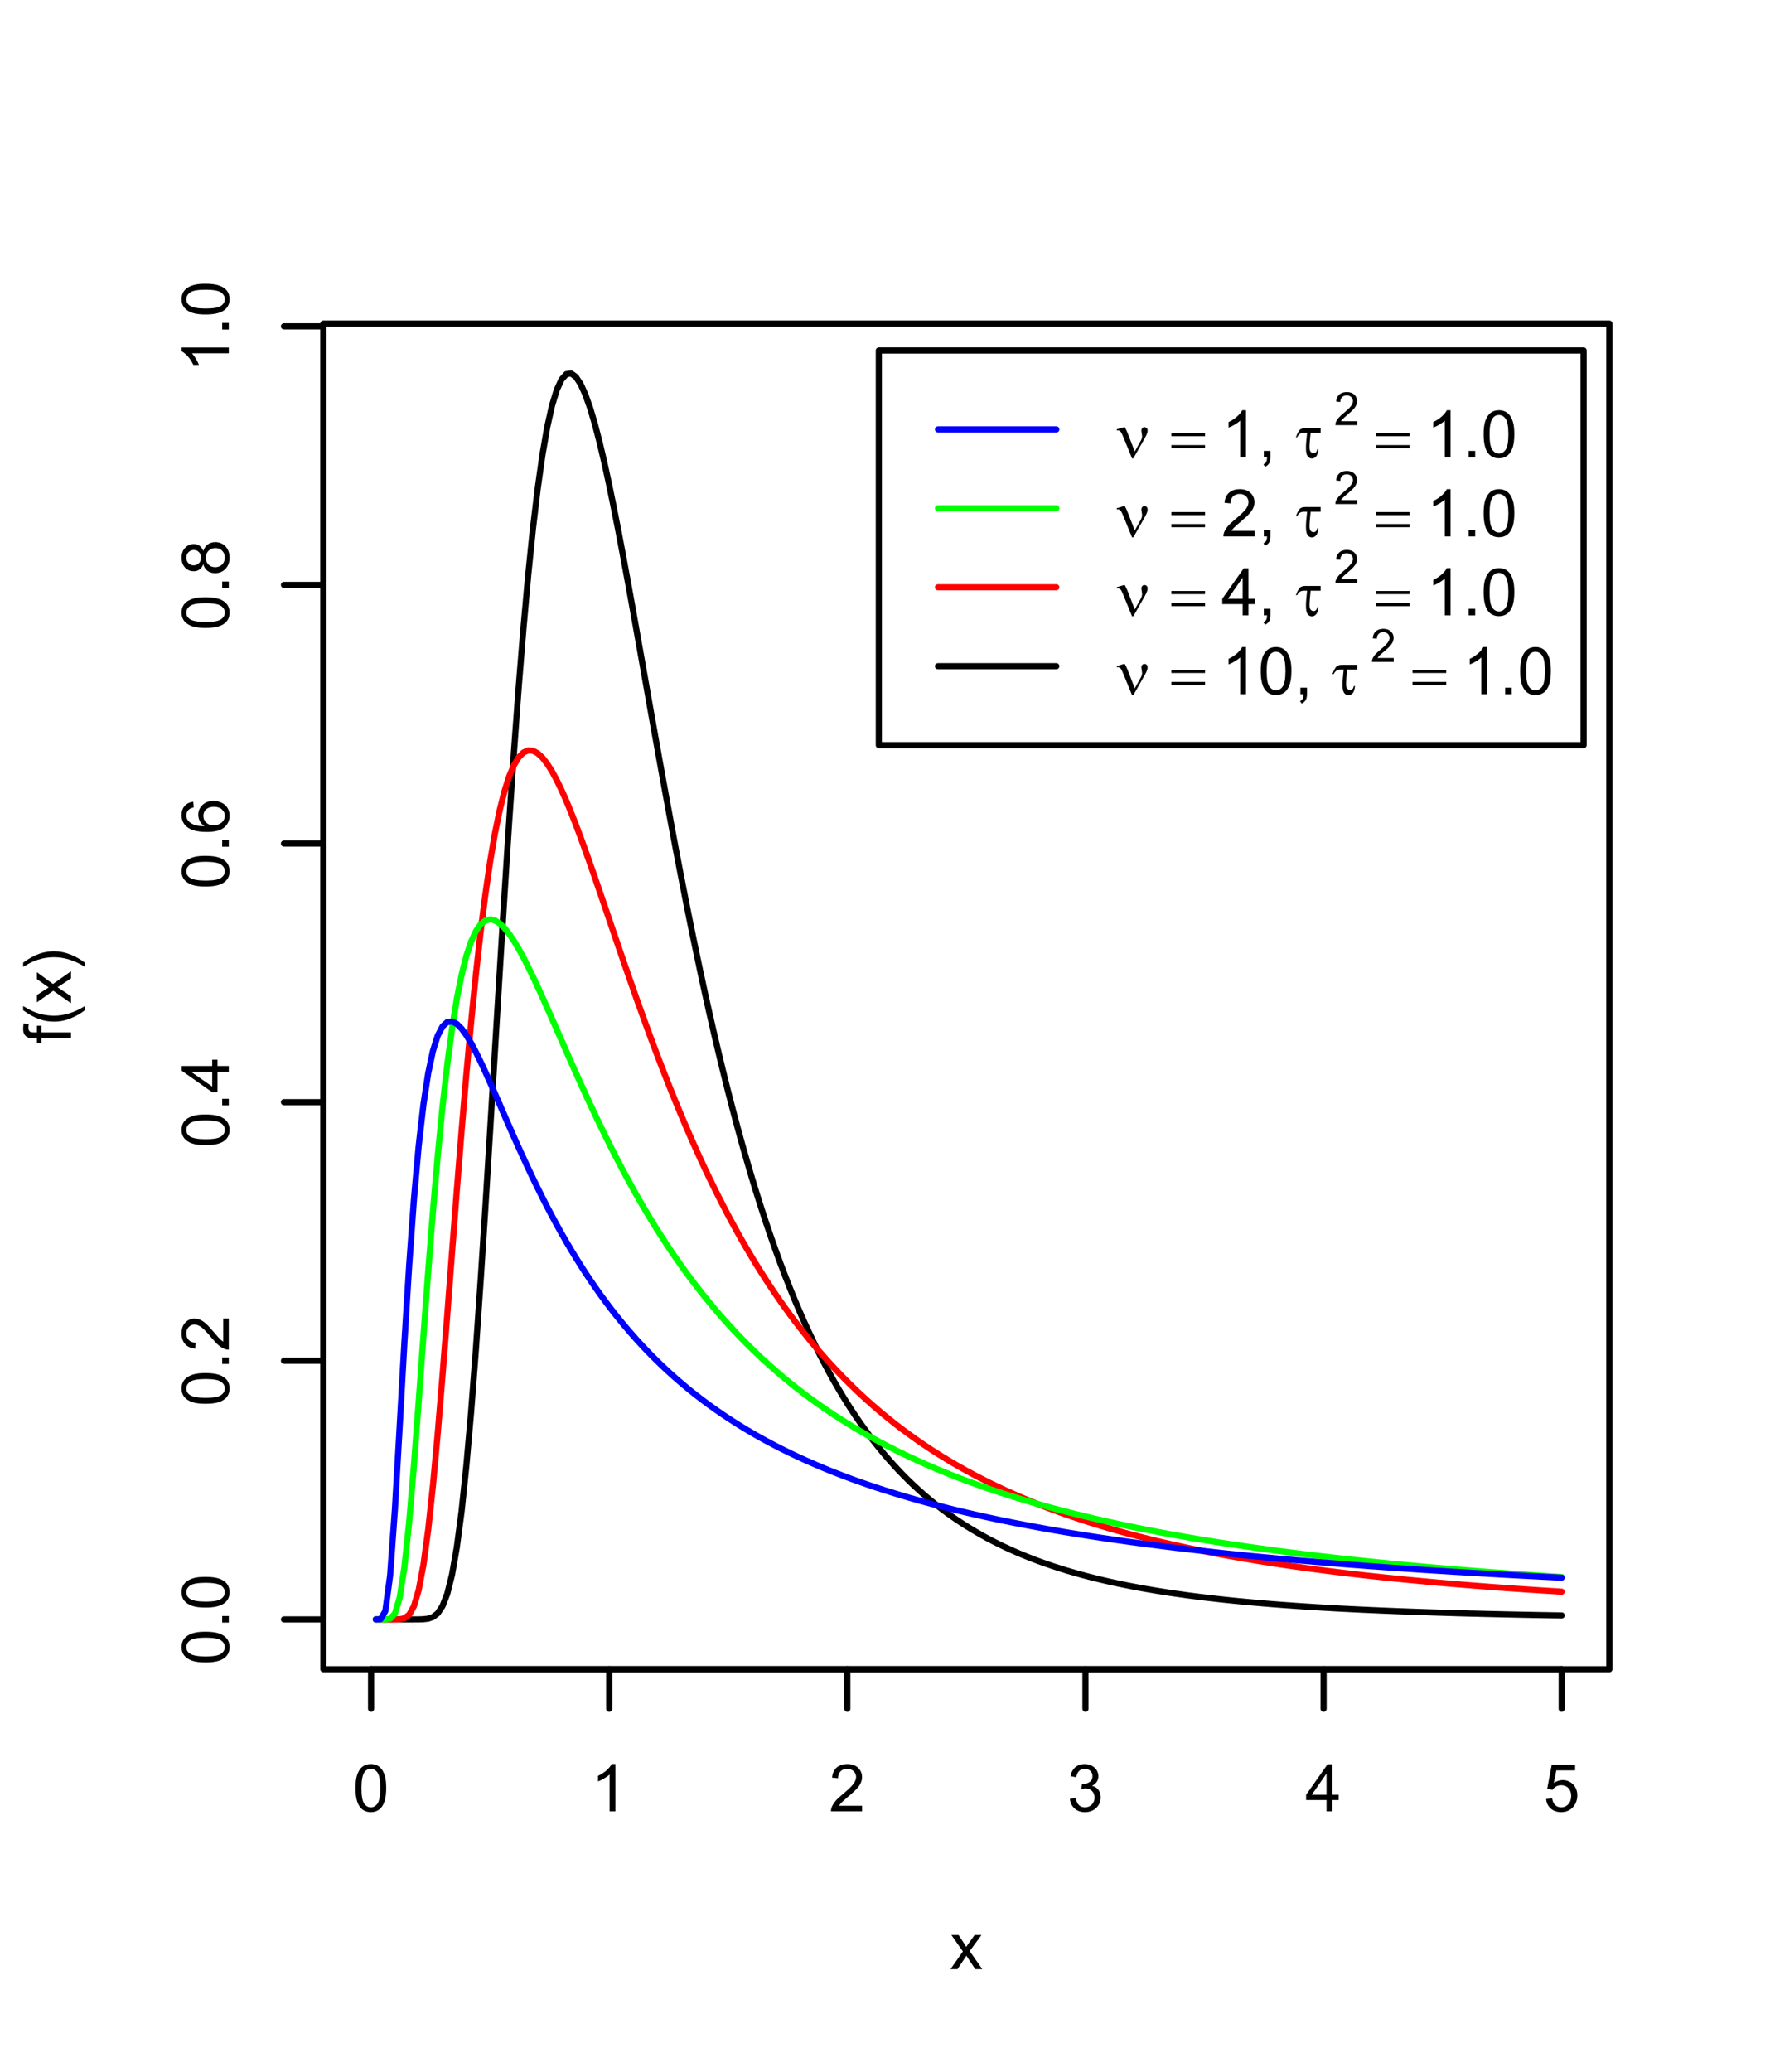 <?xml version="1.0" encoding="UTF-8"?>
<svg xmlns="http://www.w3.org/2000/svg" xmlns:xlink="http://www.w3.org/1999/xlink" width="216pt" height="252pt" viewBox="0 0 216 252" version="1.1">
<defs>
<g>
<symbol overflow="visible" id="glyph0-0">
<path style="stroke:none;" d="M 0.332 -2.824 C 0.328 -3.5 0.398 -4.043 0.539 -4.457 C 0.68 -4.867 0.887 -5.188 1.16 -5.414 C 1.434 -5.637 1.777 -5.746 2.199 -5.75 C 2.504 -5.746 2.773 -5.684 3.008 -5.562 C 3.234 -5.438 3.426 -5.262 3.582 -5.027 C 3.73 -4.793 3.852 -4.508 3.938 -4.176 C 4.023 -3.84 4.066 -3.391 4.066 -2.824 C 4.066 -2.152 3.996 -1.609 3.859 -1.195 C 3.719 -0.781 3.512 -0.461 3.238 -0.238 C 2.961 -0.016 2.613 0.094 2.199 0.098 C 1.645 0.094 1.211 -0.102 0.898 -0.496 C 0.516 -0.969 0.328 -1.746 0.332 -2.824 Z M 1.055 -2.824 C 1.055 -1.883 1.164 -1.254 1.383 -0.945 C 1.602 -0.633 1.871 -0.48 2.199 -0.48 C 2.52 -0.48 2.793 -0.637 3.012 -0.949 C 3.23 -1.262 3.34 -1.887 3.344 -2.824 C 3.34 -3.766 3.23 -4.391 3.012 -4.703 C 2.793 -5.012 2.52 -5.168 2.191 -5.168 C 1.867 -5.168 1.609 -5.031 1.418 -4.758 C 1.176 -4.406 1.055 -3.762 1.055 -2.824 Z M 1.055 -2.824 "/>
</symbol>
<symbol overflow="visible" id="glyph0-1">
<path style="stroke:none;" d="M 2.98 0 L 2.277 0 L 2.277 -4.48 C 2.105 -4.316 1.883 -4.156 1.609 -3.996 C 1.332 -3.832 1.086 -3.711 0.871 -3.633 L 0.871 -4.312 C 1.262 -4.496 1.605 -4.719 1.902 -4.984 C 2.195 -5.246 2.402 -5.5 2.527 -5.75 L 2.98 -5.75 Z M 2.98 0 "/>
</symbol>
<symbol overflow="visible" id="glyph0-2">
<path style="stroke:none;" d="M 4.027 -0.676 L 4.027 0 L 0.242 0 C 0.234 -0.168 0.262 -0.328 0.324 -0.488 C 0.418 -0.742 0.574 -0.996 0.785 -1.25 C 0.996 -1.496 1.301 -1.785 1.707 -2.117 C 2.324 -2.625 2.746 -3.031 2.969 -3.328 C 3.184 -3.625 3.293 -3.906 3.297 -4.176 C 3.293 -4.453 3.191 -4.688 2.996 -4.879 C 2.793 -5.07 2.535 -5.168 2.219 -5.168 C 1.879 -5.168 1.609 -5.066 1.406 -4.863 C 1.203 -4.66 1.098 -4.379 1.098 -4.02 L 0.375 -4.094 C 0.422 -4.629 0.605 -5.039 0.934 -5.324 C 1.254 -5.605 1.688 -5.746 2.234 -5.75 C 2.781 -5.746 3.219 -5.594 3.539 -5.293 C 3.859 -4.984 4.02 -4.609 4.02 -4.16 C 4.02 -3.93 3.973 -3.703 3.879 -3.484 C 3.785 -3.262 3.629 -3.027 3.41 -2.785 C 3.191 -2.535 2.828 -2.199 2.328 -1.777 C 1.902 -1.418 1.633 -1.18 1.516 -1.055 C 1.395 -0.93 1.297 -0.801 1.219 -0.676 Z M 4.027 -0.676 "/>
</symbol>
<symbol overflow="visible" id="glyph0-3">
<path style="stroke:none;" d="M 0.336 -1.512 L 1.039 -1.605 C 1.117 -1.207 1.254 -0.918 1.449 -0.742 C 1.641 -0.566 1.879 -0.48 2.16 -0.48 C 2.488 -0.48 2.766 -0.594 2.996 -0.824 C 3.223 -1.051 3.34 -1.336 3.34 -1.676 C 3.34 -1.996 3.234 -2.262 3.023 -2.473 C 2.812 -2.684 2.543 -2.789 2.219 -2.789 C 2.082 -2.789 1.918 -2.762 1.723 -2.711 L 1.801 -3.328 C 1.844 -3.32 1.883 -3.316 1.914 -3.32 C 2.211 -3.316 2.48 -3.395 2.723 -3.555 C 2.961 -3.707 3.082 -3.949 3.082 -4.277 C 3.082 -4.535 2.992 -4.746 2.82 -4.918 C 2.641 -5.082 2.418 -5.168 2.145 -5.172 C 1.871 -5.168 1.641 -5.082 1.461 -4.914 C 1.273 -4.738 1.156 -4.48 1.109 -4.141 L 0.406 -4.266 C 0.488 -4.734 0.684 -5.098 0.992 -5.359 C 1.293 -5.617 1.672 -5.746 2.129 -5.75 C 2.438 -5.746 2.727 -5.68 2.992 -5.547 C 3.254 -5.41 3.453 -5.227 3.594 -5 C 3.73 -4.766 3.801 -4.52 3.805 -4.262 C 3.801 -4.012 3.734 -3.789 3.605 -3.586 C 3.469 -3.383 3.273 -3.219 3.016 -3.102 C 3.352 -3.02 3.613 -2.859 3.805 -2.613 C 3.988 -2.367 4.082 -2.059 4.086 -1.691 C 4.082 -1.188 3.902 -0.762 3.539 -0.418 C 3.172 -0.07 2.711 0.098 2.156 0.102 C 1.652 0.098 1.234 -0.047 0.902 -0.348 C 0.57 -0.645 0.379 -1.035 0.336 -1.512 Z M 0.336 -1.512 "/>
</symbol>
<symbol overflow="visible" id="glyph0-4">
<path style="stroke:none;" d="M 2.586 0 L 2.586 -1.371 L 0.102 -1.371 L 0.102 -2.016 L 2.715 -5.727 L 3.289 -5.727 L 3.289 -2.016 L 4.062 -2.016 L 4.062 -1.371 L 3.289 -1.371 L 3.289 0 Z M 2.586 -2.016 L 2.586 -4.598 L 0.793 -2.016 Z M 2.586 -2.016 "/>
</symbol>
<symbol overflow="visible" id="glyph0-5">
<path style="stroke:none;" d="M 0.332 -1.5 L 1.07 -1.562 C 1.121 -1.199 1.246 -0.93 1.449 -0.75 C 1.645 -0.57 1.887 -0.48 2.172 -0.48 C 2.508 -0.48 2.793 -0.605 3.031 -0.863 C 3.262 -1.113 3.379 -1.453 3.383 -1.879 C 3.379 -2.277 3.266 -2.594 3.043 -2.828 C 2.816 -3.059 2.523 -3.176 2.16 -3.176 C 1.93 -3.176 1.727 -3.121 1.547 -3.02 C 1.363 -2.914 1.219 -2.781 1.117 -2.621 L 0.457 -2.707 L 1.012 -5.648 L 3.859 -5.648 L 3.859 -4.977 L 1.574 -4.977 L 1.266 -3.438 C 1.609 -3.676 1.969 -3.797 2.348 -3.797 C 2.844 -3.797 3.266 -3.621 3.613 -3.277 C 3.953 -2.926 4.125 -2.48 4.129 -1.941 C 4.125 -1.418 3.973 -0.973 3.676 -0.598 C 3.305 -0.137 2.805 0.094 2.172 0.098 C 1.648 0.094 1.223 -0.051 0.895 -0.34 C 0.562 -0.629 0.375 -1.016 0.332 -1.5 Z M 0.332 -1.5 "/>
</symbol>
<symbol overflow="visible" id="glyph0-6">
<path style="stroke:none;" d="M 0.059 0 L 1.574 -2.156 L 0.172 -4.148 L 1.051 -4.148 L 1.688 -3.176 C 1.805 -2.988 1.898 -2.832 1.977 -2.711 C 2.086 -2.879 2.191 -3.031 2.293 -3.168 L 2.992 -4.148 L 3.832 -4.148 L 2.398 -2.195 L 3.941 0 L 3.078 0 L 2.227 -1.289 L 2 -1.637 L 0.91 0 Z M 0.059 0 "/>
</symbol>
<symbol overflow="visible" id="glyph0-7">
<path style="stroke:none;" d="M 0.711 0 L 0.711 -0.801 L 1.512 -0.801 L 1.512 0 C 1.512 0.293 1.457 0.527 1.355 0.711 C 1.246 0.891 1.082 1.031 0.859 1.133 L 0.664 0.832 C 0.809 0.766 0.918 0.668 0.992 0.543 C 1.059 0.414 1.098 0.234 1.109 0 Z M 0.711 0 "/>
</symbol>
<symbol overflow="visible" id="glyph0-8">
<path style="stroke:none;" d=""/>
</symbol>
<symbol overflow="visible" id="glyph0-9">
<path style="stroke:none;" d="M 0.727 0 L 0.727 -0.801 L 1.527 -0.801 L 1.527 0 Z M 0.727 0 "/>
</symbol>
<symbol overflow="visible" id="glyph1-0">
<path style="stroke:none;" d="M -2.824 -0.332 C -3.5 -0.328 -4.043 -0.398 -4.457 -0.539 C -4.867 -0.68 -5.188 -0.887 -5.414 -1.16 C -5.637 -1.434 -5.746 -1.777 -5.75 -2.199 C -5.746 -2.504 -5.684 -2.773 -5.562 -3.008 C -5.438 -3.234 -5.262 -3.426 -5.027 -3.582 C -4.793 -3.73 -4.508 -3.852 -4.176 -3.938 C -3.84 -4.023 -3.391 -4.066 -2.824 -4.066 C -2.152 -4.066 -1.609 -3.996 -1.195 -3.859 C -0.781 -3.719 -0.461 -3.512 -0.238 -3.238 C -0.016 -2.961 0.094 -2.613 0.098 -2.199 C 0.094 -1.645 -0.102 -1.211 -0.496 -0.898 C -0.969 -0.516 -1.746 -0.328 -2.824 -0.332 Z M -2.824 -1.055 C -1.883 -1.055 -1.254 -1.164 -0.945 -1.383 C -0.633 -1.602 -0.48 -1.871 -0.48 -2.199 C -0.48 -2.52 -0.637 -2.793 -0.949 -3.012 C -1.262 -3.23 -1.887 -3.34 -2.824 -3.344 C -3.766 -3.34 -4.391 -3.23 -4.703 -3.012 C -5.012 -2.793 -5.168 -2.52 -5.168 -2.191 C -5.168 -1.867 -5.031 -1.609 -4.758 -1.418 C -4.406 -1.176 -3.762 -1.055 -2.824 -1.055 Z M -2.824 -1.055 "/>
</symbol>
<symbol overflow="visible" id="glyph1-1">
<path style="stroke:none;" d="M 0 -0.727 L -0.801 -0.727 L -0.801 -1.527 L 0 -1.527 Z M 0 -0.727 "/>
</symbol>
<symbol overflow="visible" id="glyph1-2">
<path style="stroke:none;" d="M -0.676 -4.027 L 0 -4.027 L 0 -0.242 C -0.168 -0.234 -0.328 -0.262 -0.488 -0.324 C -0.742 -0.418 -0.996 -0.574 -1.25 -0.785 C -1.496 -0.996 -1.785 -1.301 -2.117 -1.707 C -2.625 -2.324 -3.031 -2.746 -3.328 -2.969 C -3.625 -3.184 -3.906 -3.293 -4.176 -3.297 C -4.453 -3.293 -4.688 -3.191 -4.879 -2.996 C -5.07 -2.793 -5.168 -2.535 -5.168 -2.219 C -5.168 -1.879 -5.066 -1.609 -4.863 -1.406 C -4.66 -1.203 -4.379 -1.098 -4.02 -1.098 L -4.094 -0.375 C -4.629 -0.422 -5.039 -0.605 -5.324 -0.934 C -5.605 -1.254 -5.746 -1.688 -5.75 -2.234 C -5.746 -2.781 -5.594 -3.219 -5.293 -3.539 C -4.984 -3.859 -4.609 -4.02 -4.16 -4.02 C -3.93 -4.02 -3.703 -3.973 -3.484 -3.879 C -3.262 -3.785 -3.027 -3.629 -2.785 -3.41 C -2.535 -3.191 -2.199 -2.828 -1.777 -2.328 C -1.418 -1.902 -1.18 -1.633 -1.055 -1.516 C -0.93 -1.395 -0.801 -1.297 -0.676 -1.219 Z M -0.676 -4.027 "/>
</symbol>
<symbol overflow="visible" id="glyph1-3">
<path style="stroke:none;" d="M 0 -2.586 L -1.371 -2.586 L -1.371 -0.102 L -2.016 -0.102 L -5.727 -2.715 L -5.727 -3.289 L -2.016 -3.289 L -2.016 -4.062 L -1.371 -4.062 L -1.371 -3.289 L 0 -3.289 Z M -2.016 -2.586 L -4.598 -2.586 L -2.016 -0.793 Z M -2.016 -2.586 "/>
</symbol>
<symbol overflow="visible" id="glyph1-4">
<path style="stroke:none;" d="M -4.324 -3.98 L -4.27 -3.281 C -4.543 -3.219 -4.742 -3.129 -4.871 -3.016 C -5.066 -2.824 -5.168 -2.59 -5.172 -2.312 C -5.168 -2.086 -5.105 -1.891 -4.984 -1.723 C -4.82 -1.5 -4.586 -1.324 -4.277 -1.199 C -3.965 -1.07 -3.523 -1.004 -2.953 -1 C -3.211 -1.168 -3.402 -1.375 -3.527 -1.621 C -3.652 -1.863 -3.715 -2.121 -3.715 -2.391 C -3.715 -2.859 -3.539 -3.258 -3.195 -3.586 C -2.848 -3.914 -2.402 -4.078 -1.859 -4.082 C -1.496 -4.078 -1.164 -4 -0.855 -3.848 C -0.547 -3.691 -0.309 -3.48 -0.148 -3.211 C 0.016 -2.938 0.094 -2.629 0.098 -2.289 C 0.094 -1.699 -0.117 -1.223 -0.547 -0.855 C -0.977 -0.484 -1.688 -0.297 -2.68 -0.301 C -3.781 -0.297 -4.586 -0.504 -5.094 -0.914 C -5.527 -1.27 -5.746 -1.75 -5.75 -2.355 C -5.746 -2.805 -5.621 -3.172 -5.371 -3.461 C -5.117 -3.746 -4.77 -3.918 -4.324 -3.98 Z M -1.855 -1.109 C -1.609 -1.105 -1.379 -1.156 -1.16 -1.262 C -0.938 -1.363 -0.766 -1.508 -0.652 -1.695 C -0.535 -1.875 -0.48 -2.07 -0.48 -2.277 C -0.48 -2.57 -0.598 -2.824 -0.84 -3.043 C -1.074 -3.254 -1.402 -3.363 -1.816 -3.363 C -2.211 -3.363 -2.52 -3.258 -2.75 -3.047 C -2.977 -2.836 -3.094 -2.57 -3.094 -2.25 C -3.094 -1.93 -2.977 -1.66 -2.75 -1.441 C -2.52 -1.219 -2.223 -1.105 -1.855 -1.109 Z M -1.855 -1.109 "/>
</symbol>
<symbol overflow="visible" id="glyph1-5">
<path style="stroke:none;" d="M -3.105 -1.414 C -3.211 -1.117 -3.363 -0.902 -3.562 -0.766 C -3.758 -0.621 -3.992 -0.551 -4.273 -0.555 C -4.688 -0.551 -5.039 -0.699 -5.324 -1.004 C -5.605 -1.301 -5.746 -1.699 -5.75 -2.199 C -5.746 -2.695 -5.602 -3.098 -5.312 -3.406 C -5.02 -3.707 -4.668 -3.859 -4.254 -3.863 C -3.988 -3.859 -3.754 -3.789 -3.559 -3.652 C -3.359 -3.512 -3.211 -3.301 -3.105 -3.02 C -2.988 -3.367 -2.801 -3.637 -2.551 -3.82 C -2.293 -4.004 -1.988 -4.094 -1.637 -4.098 C -1.145 -4.094 -0.734 -3.922 -0.402 -3.578 C -0.07 -3.23 0.094 -2.773 0.098 -2.211 C 0.094 -1.641 -0.07 -1.188 -0.402 -0.844 C -0.734 -0.496 -1.152 -0.32 -1.656 -0.324 C -2.027 -0.32 -2.34 -0.414 -2.59 -0.605 C -2.84 -0.793 -3.012 -1.062 -3.105 -1.414 Z M -4.297 -1.273 C -4.023 -1.27 -3.805 -1.359 -3.633 -1.535 C -3.461 -1.707 -3.375 -1.934 -3.375 -2.215 C -3.375 -2.484 -3.457 -2.703 -3.629 -2.879 C -3.797 -3.051 -4.008 -3.141 -4.258 -3.141 C -4.512 -3.141 -4.727 -3.051 -4.906 -2.871 C -5.078 -2.691 -5.168 -2.469 -5.172 -2.207 C -5.168 -1.938 -5.082 -1.715 -4.914 -1.539 C -4.738 -1.359 -4.531 -1.27 -4.297 -1.273 Z M -1.652 -1.047 C -1.449 -1.043 -1.254 -1.09 -1.07 -1.188 C -0.879 -1.281 -0.734 -1.422 -0.633 -1.613 C -0.531 -1.797 -0.48 -2 -0.48 -2.219 C -0.48 -2.551 -0.586 -2.828 -0.805 -3.051 C -1.016 -3.266 -1.293 -3.375 -1.629 -3.379 C -1.965 -3.375 -2.242 -3.262 -2.469 -3.039 C -2.688 -2.812 -2.801 -2.531 -2.801 -2.195 C -2.801 -1.863 -2.691 -1.59 -2.473 -1.371 C -2.254 -1.152 -1.98 -1.043 -1.652 -1.047 Z M -1.652 -1.047 "/>
</symbol>
<symbol overflow="visible" id="glyph1-6">
<path style="stroke:none;" d="M 0 -2.98 L 0 -2.277 L -4.48 -2.277 C -4.316 -2.105 -4.156 -1.883 -3.996 -1.609 C -3.832 -1.332 -3.711 -1.086 -3.633 -0.871 L -4.312 -0.871 C -4.496 -1.262 -4.719 -1.605 -4.984 -1.902 C -5.246 -2.195 -5.5 -2.402 -5.75 -2.527 L -5.75 -2.98 Z M 0 -2.98 "/>
</symbol>
<symbol overflow="visible" id="glyph1-7">
<path style="stroke:none;" d="M 0 -0.695 L -3.602 -0.695 L -3.602 -0.074 L -4.148 -0.074 L -4.148 -0.695 L -4.59 -0.695 C -4.863 -0.691 -5.07 -0.715 -5.211 -0.77 C -5.391 -0.832 -5.539 -0.953 -5.652 -1.125 C -5.766 -1.297 -5.824 -1.535 -5.824 -1.844 C -5.824 -2.039 -5.801 -2.258 -5.754 -2.5 L -5.141 -2.395 C -5.164 -2.246 -5.18 -2.109 -5.18 -1.98 C -5.18 -1.766 -5.133 -1.613 -5.043 -1.527 C -4.949 -1.438 -4.777 -1.395 -4.531 -1.395 L -4.148 -1.395 L -4.148 -2.203 L -3.602 -2.203 L -3.602 -1.395 L 0 -1.395 Z M 0 -0.695 "/>
</symbol>
<symbol overflow="visible" id="glyph1-8">
<path style="stroke:none;" d="M 1.684 -1.871 C 1.191 -1.48 0.621 -1.152 -0.035 -0.887 C -0.691 -0.613 -1.371 -0.48 -2.074 -0.484 C -2.691 -0.48 -3.285 -0.582 -3.855 -0.785 C -4.512 -1.02 -5.168 -1.379 -5.824 -1.871 L -5.824 -2.375 C -5.281 -2.055 -4.895 -1.848 -4.664 -1.75 C -4.305 -1.59 -3.93 -1.465 -3.539 -1.375 C -3.051 -1.262 -2.559 -1.207 -2.07 -1.207 C -0.812 -1.207 0.434 -1.594 1.684 -2.375 Z M 1.684 -1.871 "/>
</symbol>
<symbol overflow="visible" id="glyph1-9">
<path style="stroke:none;" d="M 0 -0.059 L -2.156 -1.574 L -4.148 -0.172 L -4.148 -1.051 L -3.176 -1.688 C -2.988 -1.805 -2.832 -1.898 -2.711 -1.977 C -2.879 -2.086 -3.031 -2.191 -3.168 -2.293 L -4.148 -2.992 L -4.148 -3.832 L -2.195 -2.398 L 0 -3.941 L 0 -3.078 L -1.289 -2.227 L -1.637 -2 L 0 -0.91 Z M 0 -0.059 "/>
</symbol>
<symbol overflow="visible" id="glyph1-10">
<path style="stroke:none;" d="M 1.684 -0.988 L 1.684 -0.484 C 0.434 -1.262 -0.812 -1.652 -2.07 -1.652 C -2.555 -1.652 -3.043 -1.594 -3.527 -1.484 C -3.918 -1.391 -4.293 -1.27 -4.652 -1.113 C -4.887 -1.012 -5.277 -0.801 -5.824 -0.484 L -5.824 -0.988 C -5.168 -1.477 -4.512 -1.84 -3.855 -2.074 C -3.285 -2.273 -2.691 -2.371 -2.074 -2.375 C -1.371 -2.371 -0.691 -2.238 -0.035 -1.969 C 0.621 -1.699 1.191 -1.371 1.684 -0.988 Z M 1.684 -0.988 "/>
</symbol>
<symbol overflow="visible" id="glyph2-0">
<path style="stroke:none;" d="M 2.348 -0.727 L 3.062 -2 C 3.18 -2.211 3.238 -2.41 3.242 -2.594 C 3.238 -2.672 3.227 -2.777 3.203 -2.91 C 3.168 -3.078 3.152 -3.195 3.152 -3.266 C 3.152 -3.391 3.188 -3.492 3.258 -3.57 C 3.328 -3.645 3.414 -3.684 3.523 -3.688 C 3.641 -3.684 3.734 -3.648 3.805 -3.578 C 3.871 -3.504 3.906 -3.402 3.91 -3.277 C 3.906 -3.172 3.895 -3.078 3.871 -2.996 C 3.816 -2.832 3.723 -2.633 3.594 -2.391 L 3.02 -1.383 L 2.176 0.109 L 2.016 0.109 L 1.004 -2.371 C 0.84 -2.766 0.727 -3.008 0.656 -3.098 C 0.547 -3.23 0.426 -3.297 0.301 -3.301 C 0.262 -3.297 0.215 -3.293 0.156 -3.281 L 0.156 -3.43 L 1.023 -3.684 L 1.141 -3.684 C 1.285 -3.414 1.418 -3.129 1.535 -2.824 Z M 2.348 -0.727 "/>
</symbol>
<symbol overflow="visible" id="glyph2-1">
<path style="stroke:none;" d="M 0.145 -2.965 L 4.246 -2.965 L 4.246 -2.586 L 0.145 -2.586 Z M 0.145 -1.508 L 4.246 -1.508 L 4.246 -1.121 L 0.145 -1.121 Z M 0.145 -1.508 "/>
</symbol>
<symbol overflow="visible" id="glyph2-2">
<path style="stroke:none;" d="M 3.176 -3.578 L 3.176 -3.004 L 1.957 -3.004 C 1.867 -2.145 1.82 -1.559 1.824 -1.242 C 1.82 -0.988 1.867 -0.805 1.965 -0.691 C 2.059 -0.578 2.18 -0.52 2.324 -0.523 C 2.43 -0.52 2.523 -0.559 2.602 -0.633 C 2.68 -0.703 2.734 -0.828 2.773 -1.008 L 2.91 -1.008 C 2.863 -0.578 2.77 -0.281 2.625 -0.121 C 2.477 0.039 2.305 0.117 2.113 0.121 C 1.906 0.117 1.734 0.027 1.598 -0.156 C 1.457 -0.34 1.387 -0.672 1.391 -1.156 C 1.387 -1.531 1.434 -2.148 1.531 -3.004 L 1.164 -3.004 C 0.949 -3 0.785 -2.961 0.668 -2.887 C 0.547 -2.809 0.426 -2.664 0.312 -2.453 L 0.168 -2.453 C 0.352 -2.949 0.52 -3.262 0.672 -3.391 C 0.816 -3.512 1.027 -3.574 1.305 -3.578 Z M 3.176 -3.578 "/>
</symbol>
<symbol overflow="visible" id="glyph3-0">
<path style="stroke:none;" d="M 2.82 -0.473 L 2.82 0 L 0.168 0 C 0.164 -0.117 0.184 -0.23 0.227 -0.344 C 0.293 -0.52 0.402 -0.695 0.551 -0.875 C 0.699 -1.047 0.914 -1.25 1.195 -1.48 C 1.629 -1.836 1.922 -2.121 2.078 -2.332 C 2.23 -2.539 2.309 -2.734 2.309 -2.922 C 2.309 -3.113 2.238 -3.277 2.098 -3.414 C 1.957 -3.547 1.773 -3.613 1.555 -3.617 C 1.312 -3.613 1.125 -3.543 0.984 -3.402 C 0.84 -3.258 0.766 -3.062 0.77 -2.812 L 0.262 -2.867 C 0.293 -3.238 0.422 -3.527 0.652 -3.727 C 0.875 -3.922 1.18 -4.02 1.562 -4.023 C 1.945 -4.02 2.25 -3.914 2.477 -3.703 C 2.699 -3.492 2.812 -3.227 2.812 -2.914 C 2.812 -2.75 2.777 -2.594 2.715 -2.438 C 2.645 -2.281 2.535 -2.117 2.387 -1.949 C 2.23 -1.773 1.98 -1.539 1.629 -1.242 C 1.332 -0.992 1.141 -0.824 1.059 -0.738 C 0.973 -0.648 0.902 -0.559 0.852 -0.473 Z M 2.82 -0.473 "/>
</symbol>
</g>
<clipPath id="clip1">
  <path d="M 39.359 39.359 L 196.84 39.359 L 196.84 204.039 L 39.359 204.039 Z M 39.359 39.359 "/>
</clipPath>
<clipPath id="clip2">
  <path d="M 39.359 39.359 L 196.84 39.359 L 196.84 204.039 L 39.359 204.039 Z M 39.359 39.359 "/>
</clipPath>
</defs>
<g id="surface6">
<rect x="0" y="0" width="216" height="252" style="fill:rgb(100%,100%,100%);fill-opacity:1;stroke:none;"/>
<g clip-path="url(#clip1)" clip-rule="nonzero">
<path style="fill:none;stroke-width:0.75;stroke-linecap:round;stroke-linejoin:round;stroke:rgb(0%,0%,0%);stroke-opacity:1;stroke-miterlimit:10;" d="M 45.734 196.977 L 50.371 196.977 L 50.949 196.973 L 51.531 196.953 L 52.109 196.883 L 52.691 196.684 L 53.27 196.23 L 53.848 195.355 L 54.43 193.855 L 55.008 191.535 L 55.586 188.234 L 56.168 183.848 L 56.746 178.344 L 57.328 171.762 L 57.906 164.211 L 58.484 155.844 L 59.066 146.859 L 59.645 137.469 L 60.223 127.891 L 60.805 118.324 L 61.383 108.957 L 61.961 99.961 L 62.543 91.465 L 63.121 83.578 L 63.703 76.383 L 64.281 69.934 L 64.859 64.258 L 65.441 59.371 L 66.02 55.266 L 66.598 51.926 L 67.18 49.32 L 67.758 47.414 L 68.336 46.16 L 68.918 45.512 L 69.496 45.422 L 70.078 45.84 L 70.656 46.715 L 71.234 47.996 L 71.816 49.641 L 72.395 51.602 L 72.973 53.84 L 73.555 56.312 L 74.133 58.984 L 74.711 61.82 L 75.293 64.793 L 75.871 67.875 L 76.453 71.035 L 77.031 74.258 L 77.609 77.52 L 78.191 80.805 L 78.77 84.094 L 79.348 87.379 L 79.93 90.641 L 80.508 93.871 L 81.09 97.066 L 81.668 100.211 L 82.246 103.305 L 82.828 106.34 L 83.406 109.312 L 83.984 112.215 L 84.566 115.051 L 85.145 117.812 L 85.723 120.504 L 86.305 123.121 L 86.883 125.66 L 87.465 128.129 L 88.043 130.52 L 88.621 132.836 L 89.203 135.082 L 89.781 137.25 L 90.359 139.352 L 90.941 141.383 L 91.52 143.344 L 92.098 145.238 L 92.68 147.066 L 93.258 148.832 L 93.84 150.535 L 94.418 152.176 L 94.996 153.758 L 95.578 155.285 L 96.156 156.754 L 96.734 158.172 L 97.316 159.539 L 97.895 160.855 L 98.477 162.121 L 99.055 163.344 L 99.633 164.52 L 100.215 165.648 L 100.793 166.738 L 101.371 167.789 L 101.953 168.801 L 102.531 169.773 L 103.109 170.711 L 103.691 171.613 L 104.27 172.48 L 104.852 173.316 L 105.43 174.121 L 106.008 174.898 L 106.59 175.645 L 107.168 176.363 L 107.746 177.059 L 108.328 177.723 L 108.906 178.367 L 109.484 178.984 L 110.066 179.582 L 110.645 180.156 L 111.227 180.711 L 111.805 181.242 L 112.383 181.758 L 112.965 182.254 L 113.543 182.73 L 114.121 183.191 L 114.703 183.633 L 115.281 184.062 L 115.863 184.473 L 116.441 184.871 L 117.02 185.254 L 117.602 185.625 L 118.18 185.98 L 118.758 186.324 L 119.34 186.656 L 119.918 186.98 L 120.496 187.289 L 121.078 187.586 L 121.656 187.875 L 122.238 188.152 L 122.816 188.422 L 123.395 188.68 L 123.977 188.934 L 124.555 189.172 L 125.133 189.406 L 125.715 189.633 L 126.293 189.852 L 126.871 190.062 L 127.453 190.266 L 128.031 190.465 L 128.613 190.652 L 129.191 190.836 L 129.77 191.016 L 130.352 191.188 L 130.93 191.355 L 131.508 191.516 L 132.09 191.672 L 132.668 191.824 L 133.246 191.969 L 133.828 192.109 L 134.406 192.246 L 134.988 192.379 L 135.566 192.508 L 136.145 192.629 L 136.727 192.75 L 137.305 192.867 L 137.883 192.98 L 138.465 193.09 L 139.043 193.195 L 139.625 193.297 L 140.781 193.492 L 141.363 193.586 L 142.52 193.766 L 143.102 193.848 L 144.258 194.012 L 144.84 194.09 L 145.418 194.164 L 146 194.238 L 146.578 194.309 L 147.156 194.375 L 147.738 194.441 L 148.316 194.508 L 148.895 194.57 L 149.477 194.633 L 150.633 194.75 L 151.215 194.805 L 151.793 194.859 L 152.375 194.91 L 153.531 195.012 L 154.113 195.059 L 154.691 195.109 L 155.27 195.152 L 155.852 195.199 L 156.43 195.242 L 157.012 195.281 L 157.59 195.324 L 158.168 195.363 L 158.75 195.402 L 159.328 195.438 L 159.906 195.477 L 160.488 195.512 L 161.066 195.547 L 161.645 195.578 L 162.227 195.613 L 162.805 195.645 L 163.387 195.676 L 163.965 195.703 L 164.543 195.734 L 165.125 195.762 L 166.281 195.816 L 166.863 195.844 L 167.441 195.867 L 168.02 195.895 L 168.602 195.918 L 169.18 195.941 L 169.762 195.965 L 170.34 195.988 L 170.918 196.008 L 171.5 196.031 L 172.656 196.07 L 173.238 196.09 L 174.395 196.129 L 174.977 196.148 L 175.555 196.164 L 176.137 196.184 L 176.715 196.199 L 177.293 196.219 L 177.875 196.234 L 179.031 196.266 L 179.613 196.277 L 180.191 196.293 L 180.773 196.309 L 181.352 196.32 L 181.93 196.336 L 182.512 196.348 L 183.09 196.363 L 183.668 196.375 L 184.25 196.387 L 185.406 196.41 L 185.988 196.422 L 186.566 196.434 L 187.148 196.445 L 187.727 196.457 L 188.305 196.465 L 188.887 196.477 L 189.465 196.484 L 190.043 196.496 "/>
</g>
<path style="fill:none;stroke-width:0.75;stroke-linecap:round;stroke-linejoin:round;stroke:rgb(0%,0%,0%);stroke-opacity:1;stroke-miterlimit:10;" d="M 45.156 203.039 L 190.043 203.039 "/>
<path style="fill:none;stroke-width:0.75;stroke-linecap:round;stroke-linejoin:round;stroke:rgb(0%,0%,0%);stroke-opacity:1;stroke-miterlimit:10;" d="M 45.156 203.039 L 45.156 207.84 "/>
<path style="fill:none;stroke-width:0.75;stroke-linecap:round;stroke-linejoin:round;stroke:rgb(0%,0%,0%);stroke-opacity:1;stroke-miterlimit:10;" d="M 74.133 203.039 L 74.133 207.84 "/>
<path style="fill:none;stroke-width:0.75;stroke-linecap:round;stroke-linejoin:round;stroke:rgb(0%,0%,0%);stroke-opacity:1;stroke-miterlimit:10;" d="M 103.109 203.039 L 103.109 207.84 "/>
<path style="fill:none;stroke-width:0.75;stroke-linecap:round;stroke-linejoin:round;stroke:rgb(0%,0%,0%);stroke-opacity:1;stroke-miterlimit:10;" d="M 132.09 203.039 L 132.09 207.84 "/>
<path style="fill:none;stroke-width:0.75;stroke-linecap:round;stroke-linejoin:round;stroke:rgb(0%,0%,0%);stroke-opacity:1;stroke-miterlimit:10;" d="M 161.066 203.039 L 161.066 207.84 "/>
<path style="fill:none;stroke-width:0.75;stroke-linecap:round;stroke-linejoin:round;stroke:rgb(0%,0%,0%);stroke-opacity:1;stroke-miterlimit:10;" d="M 190.043 203.039 L 190.043 207.84 "/>
<g style="fill:rgb(0%,0%,0%);fill-opacity:1;">
  <use xlink:href="#glyph0-0" x="42.93" y="220.32"/>
</g>
<g style="fill:rgb(0%,0%,0%);fill-opacity:1;">
  <use xlink:href="#glyph0-1" x="71.906" y="220.32"/>
</g>
<g style="fill:rgb(0%,0%,0%);fill-opacity:1;">
  <use xlink:href="#glyph0-2" x="100.883" y="220.32"/>
</g>
<g style="fill:rgb(0%,0%,0%);fill-opacity:1;">
  <use xlink:href="#glyph0-3" x="129.863" y="220.32"/>
</g>
<g style="fill:rgb(0%,0%,0%);fill-opacity:1;">
  <use xlink:href="#glyph0-4" x="158.84" y="220.32"/>
</g>
<g style="fill:rgb(0%,0%,0%);fill-opacity:1;">
  <use xlink:href="#glyph0-5" x="187.816" y="220.32"/>
</g>
<path style="fill:none;stroke-width:0.75;stroke-linecap:round;stroke-linejoin:round;stroke:rgb(0%,0%,0%);stroke-opacity:1;stroke-miterlimit:10;" d="M 39.359 196.977 L 39.359 39.691 "/>
<path style="fill:none;stroke-width:0.75;stroke-linecap:round;stroke-linejoin:round;stroke:rgb(0%,0%,0%);stroke-opacity:1;stroke-miterlimit:10;" d="M 39.359 196.977 L 34.559 196.977 "/>
<path style="fill:none;stroke-width:0.75;stroke-linecap:round;stroke-linejoin:round;stroke:rgb(0%,0%,0%);stroke-opacity:1;stroke-miterlimit:10;" d="M 39.359 165.52 L 34.559 165.52 "/>
<path style="fill:none;stroke-width:0.75;stroke-linecap:round;stroke-linejoin:round;stroke:rgb(0%,0%,0%);stroke-opacity:1;stroke-miterlimit:10;" d="M 39.359 134.062 L 34.559 134.062 "/>
<path style="fill:none;stroke-width:0.75;stroke-linecap:round;stroke-linejoin:round;stroke:rgb(0%,0%,0%);stroke-opacity:1;stroke-miterlimit:10;" d="M 39.359 102.605 L 34.559 102.605 "/>
<path style="fill:none;stroke-width:0.75;stroke-linecap:round;stroke-linejoin:round;stroke:rgb(0%,0%,0%);stroke-opacity:1;stroke-miterlimit:10;" d="M 39.359 71.148 L 34.559 71.148 "/>
<path style="fill:none;stroke-width:0.75;stroke-linecap:round;stroke-linejoin:round;stroke:rgb(0%,0%,0%);stroke-opacity:1;stroke-miterlimit:10;" d="M 39.359 39.691 L 34.559 39.691 "/>
<g style="fill:rgb(0%,0%,0%);fill-opacity:1;">
  <use xlink:href="#glyph1-0" x="27.84" y="202.539"/>
  <use xlink:href="#glyph1-1" x="27.84" y="198.09"/>
  <use xlink:href="#glyph1-0" x="27.84" y="195.867"/>
</g>
<g style="fill:rgb(0%,0%,0%);fill-opacity:1;">
  <use xlink:href="#glyph1-0" x="27.84" y="171.082"/>
  <use xlink:href="#glyph1-1" x="27.84" y="166.633"/>
  <use xlink:href="#glyph1-2" x="27.84" y="164.41"/>
</g>
<g style="fill:rgb(0%,0%,0%);fill-opacity:1;">
  <use xlink:href="#glyph1-0" x="27.84" y="139.625"/>
  <use xlink:href="#glyph1-1" x="27.84" y="135.176"/>
  <use xlink:href="#glyph1-3" x="27.84" y="132.953"/>
</g>
<g style="fill:rgb(0%,0%,0%);fill-opacity:1;">
  <use xlink:href="#glyph1-0" x="27.84" y="108.168"/>
  <use xlink:href="#glyph1-1" x="27.84" y="103.719"/>
  <use xlink:href="#glyph1-4" x="27.84" y="101.496"/>
</g>
<g style="fill:rgb(0%,0%,0%);fill-opacity:1;">
  <use xlink:href="#glyph1-0" x="27.84" y="76.711"/>
  <use xlink:href="#glyph1-1" x="27.84" y="72.262"/>
  <use xlink:href="#glyph1-5" x="27.84" y="70.039"/>
</g>
<g style="fill:rgb(0%,0%,0%);fill-opacity:1;">
  <use xlink:href="#glyph1-6" x="27.84" y="45.254"/>
  <use xlink:href="#glyph1-1" x="27.84" y="40.805"/>
  <use xlink:href="#glyph1-0" x="27.84" y="38.582"/>
</g>
<path style="fill:none;stroke-width:0.75;stroke-linecap:round;stroke-linejoin:round;stroke:rgb(0%,0%,0%);stroke-opacity:1;stroke-miterlimit:10;" d="M 39.359 203.039 L 195.84 203.039 L 195.84 39.359 L 39.359 39.359 L 39.359 203.039 "/>
<g style="fill:rgb(0%,0%,0%);fill-opacity:1;">
  <use xlink:href="#glyph0-6" x="115.602" y="239.52"/>
</g>
<g style="fill:rgb(0%,0%,0%);fill-opacity:1;">
  <use xlink:href="#glyph1-7" x="8.641" y="126.973"/>
  <use xlink:href="#glyph1-8" x="8.641" y="124.75"/>
  <use xlink:href="#glyph1-9" x="8.641" y="122.086"/>
  <use xlink:href="#glyph1-10" x="8.641" y="118.086"/>
</g>
<g clip-path="url(#clip2)" clip-rule="nonzero">
<path style="fill:none;stroke-width:0.75;stroke-linecap:round;stroke-linejoin:round;stroke:rgb(100%,0%,0%);stroke-opacity:1;stroke-miterlimit:10;" d="M 45.734 196.977 L 48.055 196.977 L 48.633 196.957 L 49.211 196.836 L 49.793 196.406 L 50.371 195.367 L 50.949 193.406 L 51.531 190.32 L 52.109 186.039 L 52.691 180.645 L 53.27 174.32 L 53.848 167.324 L 54.43 159.914 L 55.008 152.348 L 55.586 144.848 L 56.168 137.598 L 56.746 130.742 L 57.328 124.379 L 57.906 118.574 L 58.484 113.371 L 59.066 108.777 L 59.645 104.793 L 60.223 101.395 L 60.805 98.559 L 61.383 96.254 L 61.961 94.434 L 62.543 93.07 L 63.121 92.113 L 63.703 91.527 L 64.281 91.277 L 64.859 91.324 L 65.441 91.633 L 66.02 92.172 L 66.598 92.918 L 67.18 93.836 L 67.758 94.91 L 68.336 96.109 L 68.918 97.422 L 69.496 98.828 L 70.078 100.312 L 70.656 101.855 L 71.234 103.453 L 71.816 105.086 L 72.395 106.75 L 72.973 108.434 L 73.555 110.129 L 74.711 113.535 L 75.293 115.23 L 75.871 116.918 L 76.453 118.594 L 77.031 120.25 L 77.609 121.891 L 78.191 123.508 L 78.77 125.098 L 79.348 126.668 L 79.93 128.211 L 80.508 129.723 L 81.09 131.211 L 81.668 132.668 L 82.246 134.094 L 82.828 135.492 L 83.406 136.859 L 83.984 138.195 L 84.566 139.504 L 85.145 140.781 L 85.723 142.031 L 86.305 143.25 L 86.883 144.438 L 87.465 145.602 L 88.043 146.734 L 88.621 147.84 L 89.203 148.918 L 89.781 149.969 L 90.359 150.996 L 90.941 151.996 L 91.52 152.969 L 92.098 153.922 L 92.68 154.848 L 93.258 155.75 L 93.84 156.633 L 94.418 157.488 L 94.996 158.324 L 95.578 159.141 L 96.156 159.934 L 96.734 160.711 L 97.316 161.465 L 97.895 162.199 L 98.477 162.918 L 99.055 163.617 L 99.633 164.301 L 100.215 164.965 L 100.793 165.613 L 101.371 166.242 L 101.953 166.859 L 102.531 167.461 L 103.109 168.047 L 103.691 168.617 L 104.27 169.176 L 104.852 169.719 L 105.43 170.25 L 106.008 170.766 L 106.59 171.273 L 107.168 171.766 L 107.746 172.246 L 108.328 172.715 L 108.906 173.172 L 109.484 173.621 L 110.066 174.055 L 110.645 174.48 L 111.227 174.898 L 111.805 175.305 L 112.383 175.703 L 112.965 176.09 L 113.543 176.469 L 114.121 176.836 L 114.703 177.199 L 115.281 177.551 L 115.863 177.898 L 116.441 178.234 L 117.02 178.562 L 117.602 178.887 L 118.18 179.199 L 118.758 179.508 L 119.34 179.809 L 119.918 180.102 L 120.496 180.391 L 121.078 180.672 L 121.656 180.949 L 122.238 181.219 L 122.816 181.48 L 123.395 181.738 L 123.977 181.992 L 124.555 182.238 L 125.133 182.48 L 125.715 182.715 L 126.293 182.949 L 126.871 183.176 L 127.453 183.395 L 128.031 183.613 L 128.613 183.824 L 129.191 184.035 L 129.77 184.238 L 130.352 184.438 L 131.508 184.828 L 132.09 185.016 L 132.668 185.199 L 133.246 185.379 L 133.828 185.555 L 134.406 185.73 L 134.988 185.898 L 135.566 186.066 L 136.145 186.23 L 136.727 186.391 L 137.305 186.547 L 137.883 186.699 L 138.465 186.852 L 139.043 187 L 139.625 187.145 L 140.203 187.289 L 140.781 187.43 L 141.363 187.566 L 142.52 187.832 L 143.102 187.961 L 143.68 188.09 L 144.258 188.215 L 144.84 188.336 L 145.418 188.457 L 146 188.574 L 146.578 188.691 L 147.156 188.805 L 147.738 188.918 L 148.316 189.027 L 148.895 189.133 L 149.477 189.242 L 150.633 189.445 L 151.215 189.547 L 151.793 189.645 L 152.375 189.742 L 152.953 189.84 L 153.531 189.934 L 154.113 190.023 L 155.27 190.203 L 155.852 190.293 L 156.43 190.379 L 157.012 190.461 L 157.59 190.547 L 158.168 190.625 L 158.75 190.707 L 159.906 190.863 L 160.488 190.941 L 161.645 191.09 L 162.227 191.16 L 162.805 191.234 L 163.387 191.305 L 163.965 191.375 L 164.543 191.441 L 165.125 191.508 L 166.281 191.641 L 166.863 191.703 L 168.02 191.828 L 168.602 191.891 L 169.18 191.949 L 169.762 192.008 L 170.918 192.125 L 171.5 192.18 L 172.656 192.289 L 173.238 192.344 L 173.816 192.398 L 174.395 192.449 L 174.977 192.5 L 175.555 192.551 L 176.137 192.602 L 176.715 192.648 L 177.293 192.699 L 177.875 192.746 L 179.031 192.84 L 179.613 192.887 L 180.191 192.93 L 180.773 192.973 L 181.352 193.02 L 181.93 193.062 L 182.512 193.105 L 183.09 193.145 L 183.668 193.188 L 184.25 193.227 L 184.828 193.266 L 185.406 193.309 L 185.988 193.348 L 186.566 193.383 L 187.148 193.422 L 187.727 193.461 L 188.305 193.496 L 188.887 193.531 L 189.465 193.57 L 190.043 193.605 "/>
<path style="fill:none;stroke-width:0.75;stroke-linecap:round;stroke-linejoin:round;stroke:rgb(0%,100%,0%);stroke-opacity:1;stroke-miterlimit:10;" d="M 45.734 196.977 L 46.895 196.977 L 47.473 196.887 L 48.055 196.266 L 48.633 194.352 L 49.211 190.633 L 49.793 185.117 L 50.371 178.211 L 50.949 170.484 L 51.531 162.48 L 52.109 154.641 L 52.691 147.273 L 53.27 140.57 L 53.848 134.633 L 54.43 129.488 L 55.008 125.133 L 55.586 121.52 L 56.168 118.59 L 56.746 116.285 L 57.328 114.535 L 57.906 113.273 L 58.484 112.438 L 59.066 111.977 L 59.645 111.832 L 60.223 111.961 L 60.805 112.32 L 61.383 112.879 L 61.961 113.598 L 62.543 114.457 L 63.121 115.426 L 63.703 116.484 L 64.281 117.621 L 64.859 118.812 L 65.441 120.051 L 66.02 121.32 L 66.598 122.617 L 67.18 123.926 L 68.336 126.566 L 68.918 127.883 L 69.496 129.195 L 70.078 130.496 L 70.656 131.781 L 71.234 133.055 L 71.816 134.309 L 72.395 135.543 L 72.973 136.754 L 73.555 137.945 L 74.133 139.113 L 74.711 140.262 L 75.293 141.383 L 75.871 142.48 L 76.453 143.555 L 77.031 144.605 L 77.609 145.633 L 78.191 146.637 L 78.77 147.617 L 79.348 148.574 L 79.93 149.508 L 80.508 150.418 L 81.09 151.309 L 81.668 152.18 L 82.246 153.023 L 82.828 153.852 L 83.406 154.66 L 83.984 155.445 L 84.566 156.215 L 85.145 156.961 L 85.723 157.691 L 86.305 158.406 L 86.883 159.102 L 87.465 159.777 L 88.043 160.441 L 88.621 161.086 L 89.203 161.719 L 89.781 162.332 L 90.359 162.934 L 90.941 163.52 L 91.52 164.09 L 92.098 164.648 L 92.68 165.195 L 93.258 165.727 L 93.84 166.246 L 94.418 166.754 L 94.996 167.25 L 95.578 167.734 L 96.156 168.211 L 96.734 168.672 L 97.316 169.125 L 97.895 169.566 L 98.477 170 L 99.055 170.422 L 99.633 170.832 L 100.215 171.238 L 100.793 171.633 L 101.371 172.02 L 101.953 172.398 L 102.531 172.766 L 103.109 173.129 L 103.691 173.48 L 104.27 173.828 L 104.852 174.168 L 105.43 174.5 L 106.008 174.824 L 106.59 175.141 L 107.168 175.453 L 107.746 175.758 L 108.328 176.059 L 108.906 176.352 L 109.484 176.637 L 110.066 176.918 L 110.645 177.195 L 111.227 177.465 L 112.383 177.988 L 112.965 178.242 L 113.543 178.492 L 114.121 178.734 L 114.703 178.977 L 115.281 179.211 L 115.863 179.441 L 116.441 179.668 L 117.02 179.891 L 117.602 180.109 L 118.18 180.324 L 118.758 180.531 L 119.34 180.738 L 119.918 180.941 L 120.496 181.141 L 121.078 181.336 L 121.656 181.527 L 122.238 181.715 L 123.395 182.082 L 123.977 182.258 L 124.555 182.434 L 125.133 182.605 L 125.715 182.773 L 126.293 182.941 L 126.871 183.105 L 127.453 183.266 L 128.031 183.422 L 128.613 183.578 L 129.191 183.73 L 129.77 183.879 L 130.352 184.027 L 131.508 184.316 L 132.09 184.457 L 133.246 184.73 L 133.828 184.863 L 134.406 184.992 L 134.988 185.125 L 136.145 185.375 L 136.727 185.5 L 137.305 185.621 L 137.883 185.738 L 138.465 185.859 L 139.043 185.973 L 139.625 186.086 L 140.203 186.199 L 140.781 186.309 L 141.363 186.418 L 141.941 186.527 L 142.52 186.633 L 143.102 186.734 L 143.68 186.84 L 144.258 186.941 L 144.84 187.039 L 145.418 187.137 L 146 187.234 L 147.156 187.422 L 147.738 187.516 L 148.895 187.695 L 149.477 187.785 L 150.633 187.957 L 151.215 188.043 L 151.793 188.125 L 152.375 188.211 L 152.953 188.289 L 153.531 188.371 L 154.113 188.449 L 155.27 188.605 L 155.852 188.68 L 156.43 188.758 L 157.012 188.832 L 157.59 188.902 L 158.168 188.977 L 158.75 189.047 L 159.906 189.188 L 160.488 189.254 L 161.645 189.387 L 162.227 189.453 L 162.805 189.52 L 163.387 189.582 L 164.543 189.707 L 165.125 189.77 L 165.703 189.832 L 166.281 189.891 L 166.863 189.949 L 168.02 190.066 L 168.602 190.125 L 169.18 190.18 L 169.762 190.234 L 170.34 190.293 L 170.918 190.348 L 171.5 190.398 L 172.078 190.453 L 172.656 190.504 L 173.238 190.559 L 174.395 190.66 L 174.977 190.707 L 175.555 190.758 L 176.137 190.809 L 177.293 190.902 L 177.875 190.949 L 179.031 191.043 L 179.613 191.09 L 180.191 191.133 L 180.773 191.18 L 181.93 191.266 L 182.512 191.309 L 183.668 191.395 L 184.25 191.434 L 184.828 191.477 L 185.406 191.516 L 185.988 191.559 L 186.566 191.598 L 187.148 191.637 L 188.305 191.715 L 188.887 191.75 L 190.043 191.828 "/>
<path style="fill:none;stroke-width:0.75;stroke-linecap:round;stroke-linejoin:round;stroke:rgb(0%,0%,100%);stroke-opacity:1;stroke-miterlimit:10;" d="M 45.734 196.977 L 46.316 196.949 L 46.895 195.953 L 47.473 191.625 L 48.055 183.609 L 48.633 173.574 L 49.211 163.297 L 49.793 153.898 L 50.371 145.891 L 50.949 139.391 L 51.531 134.324 L 52.109 130.527 L 52.691 127.801 L 53.27 125.965 L 53.848 124.852 L 54.43 124.316 L 55.008 124.246 L 55.586 124.539 L 56.168 125.117 L 56.746 125.914 L 57.328 126.879 L 57.906 127.969 L 58.484 129.148 L 59.066 130.395 L 59.645 131.688 L 60.223 133.004 L 60.805 134.332 L 61.383 135.664 L 61.961 136.988 L 62.543 138.301 L 63.121 139.594 L 63.703 140.867 L 64.281 142.113 L 64.859 143.336 L 65.441 144.527 L 66.02 145.691 L 66.598 146.824 L 67.18 147.926 L 67.758 148.996 L 68.336 150.039 L 68.918 151.051 L 69.496 152.031 L 70.078 152.988 L 70.656 153.914 L 71.234 154.812 L 71.816 155.684 L 72.395 156.527 L 72.973 157.352 L 73.555 158.145 L 74.133 158.918 L 74.711 159.668 L 75.293 160.395 L 75.871 161.102 L 76.453 161.789 L 77.031 162.453 L 77.609 163.102 L 78.191 163.73 L 78.77 164.34 L 79.348 164.934 L 79.93 165.508 L 80.508 166.07 L 81.09 166.613 L 81.668 167.145 L 82.246 167.66 L 82.828 168.16 L 83.406 168.648 L 83.984 169.125 L 84.566 169.586 L 85.145 170.035 L 85.723 170.473 L 86.305 170.902 L 86.883 171.316 L 87.465 171.723 L 88.043 172.117 L 88.621 172.504 L 89.203 172.879 L 89.781 173.246 L 90.359 173.605 L 90.941 173.953 L 91.52 174.293 L 92.098 174.629 L 92.68 174.953 L 93.258 175.27 L 93.84 175.578 L 94.418 175.883 L 94.996 176.18 L 95.578 176.469 L 96.156 176.75 L 96.734 177.027 L 97.316 177.297 L 97.895 177.562 L 98.477 177.82 L 99.633 178.32 L 100.215 178.562 L 100.793 178.801 L 101.371 179.031 L 101.953 179.258 L 102.531 179.48 L 103.109 179.699 L 103.691 179.914 L 104.27 180.125 L 104.852 180.328 L 105.43 180.531 L 106.008 180.727 L 106.59 180.922 L 107.746 181.297 L 108.328 181.477 L 108.906 181.656 L 109.484 181.832 L 110.066 182.004 L 110.645 182.176 L 111.227 182.34 L 111.805 182.504 L 112.383 182.664 L 112.965 182.82 L 113.543 182.977 L 114.121 183.125 L 114.703 183.273 L 115.281 183.422 L 115.863 183.566 L 116.441 183.707 L 117.02 183.844 L 117.602 183.98 L 118.758 184.246 L 119.34 184.375 L 119.918 184.504 L 120.496 184.629 L 121.078 184.754 L 121.656 184.875 L 122.238 184.992 L 123.395 185.227 L 123.977 185.34 L 125.133 185.559 L 125.715 185.668 L 126.871 185.879 L 127.453 185.984 L 128.031 186.086 L 128.613 186.184 L 129.191 186.285 L 129.77 186.383 L 130.352 186.477 L 131.508 186.664 L 132.09 186.754 L 132.668 186.848 L 133.246 186.934 L 133.828 187.023 L 134.406 187.109 L 134.988 187.195 L 136.145 187.359 L 136.727 187.441 L 137.305 187.523 L 137.883 187.602 L 138.465 187.68 L 139.043 187.758 L 139.625 187.832 L 140.781 187.98 L 141.363 188.055 L 141.941 188.129 L 142.52 188.199 L 143.102 188.27 L 143.68 188.336 L 144.258 188.406 L 144.84 188.473 L 145.418 188.539 L 146 188.605 L 146.578 188.672 L 147.156 188.734 L 147.738 188.797 L 148.895 188.922 L 149.477 188.984 L 150.633 189.102 L 151.215 189.16 L 151.793 189.219 L 152.375 189.277 L 153.531 189.387 L 154.113 189.441 L 155.27 189.551 L 155.852 189.605 L 156.43 189.656 L 157.012 189.707 L 157.59 189.762 L 158.168 189.812 L 158.75 189.859 L 159.906 189.961 L 160.488 190.008 L 161.645 190.102 L 162.227 190.148 L 162.805 190.195 L 163.387 190.242 L 163.965 190.289 L 164.543 190.332 L 165.125 190.375 L 165.703 190.418 L 166.281 190.465 L 166.863 190.508 L 167.441 190.547 L 168.02 190.59 L 168.602 190.633 L 169.18 190.672 L 169.762 190.715 L 170.918 190.793 L 171.5 190.832 L 172.656 190.91 L 173.238 190.949 L 173.816 190.984 L 174.395 191.023 L 174.977 191.059 L 175.555 191.094 L 176.137 191.133 L 177.293 191.203 L 177.875 191.238 L 179.031 191.309 L 179.613 191.34 L 180.191 191.375 L 180.773 191.406 L 181.352 191.441 L 181.93 191.473 L 182.512 191.508 L 183.668 191.57 L 184.25 191.602 L 185.406 191.664 L 185.988 191.695 L 186.566 191.723 L 187.148 191.754 L 187.727 191.785 L 188.305 191.812 L 188.887 191.844 L 190.043 191.898 "/>
<path style="fill-rule:nonzero;fill:rgb(100%,100%,100%);fill-opacity:1;stroke-width:0.75;stroke-linecap:round;stroke-linejoin:round;stroke:rgb(0%,0%,0%);stroke-opacity:1;stroke-miterlimit:10;" d="M 106.945 42.633 L 192.711 42.633 L 192.711 90.633 L 106.945 90.633 Z M 106.945 42.633 "/>
<path style="fill:none;stroke-width:0.75;stroke-linecap:round;stroke-linejoin:round;stroke:rgb(0%,0%,100%);stroke-opacity:1;stroke-miterlimit:10;" d="M 114.145 52.234 L 128.543 52.234 "/>
<path style="fill:none;stroke-width:0.75;stroke-linecap:round;stroke-linejoin:round;stroke:rgb(0%,100%,0%);stroke-opacity:1;stroke-miterlimit:10;" d="M 114.145 61.832 L 128.543 61.832 "/>
<path style="fill:none;stroke-width:0.75;stroke-linecap:round;stroke-linejoin:round;stroke:rgb(100%,0%,0%);stroke-opacity:1;stroke-miterlimit:10;" d="M 114.145 71.434 L 128.543 71.434 "/>
<path style="fill:none;stroke-width:0.75;stroke-linecap:round;stroke-linejoin:round;stroke:rgb(0%,0%,0%);stroke-opacity:1;stroke-miterlimit:10;" d="M 114.145 81.035 L 128.543 81.035 "/>
<g style="fill:rgb(0%,0%,0%);fill-opacity:1;">
  <use xlink:href="#glyph2-0" x="135.742" y="55.648"/>
</g>
<g style="fill:rgb(0%,0%,0%);fill-opacity:1;">
  <use xlink:href="#glyph2-1" x="142.395" y="55.648"/>
</g>
<g style="fill:rgb(0%,0%,0%);fill-opacity:1;">
  <use xlink:href="#glyph0-1" x="148.637" y="55.648"/>
  <use xlink:href="#glyph0-7" x="153.086" y="55.648"/>
  <use xlink:href="#glyph0-8" x="155.309" y="55.648"/>
</g>
<g style="fill:rgb(0%,0%,0%);fill-opacity:1;">
  <use xlink:href="#glyph2-2" x="157.531" y="55.648"/>
</g>
<g style="fill:rgb(0%,0%,0%);fill-opacity:1;">
  <use xlink:href="#glyph3-0" x="162.332" y="51.711"/>
</g>
<g style="fill:rgb(0%,0%,0%);fill-opacity:1;">
  <use xlink:href="#glyph2-1" x="167.297" y="55.648"/>
</g>
<g style="fill:rgb(0%,0%,0%);fill-opacity:1;">
  <use xlink:href="#glyph0-1" x="173.539" y="55.648"/>
  <use xlink:href="#glyph0-9" x="177.988" y="55.648"/>
  <use xlink:href="#glyph0-0" x="180.211" y="55.648"/>
</g>
<g style="fill:rgb(0%,0%,0%);fill-opacity:1;">
  <use xlink:href="#glyph2-0" x="135.742" y="65.25"/>
</g>
<g style="fill:rgb(0%,0%,0%);fill-opacity:1;">
  <use xlink:href="#glyph2-1" x="142.395" y="65.25"/>
</g>
<g style="fill:rgb(0%,0%,0%);fill-opacity:1;">
  <use xlink:href="#glyph0-2" x="148.637" y="65.25"/>
  <use xlink:href="#glyph0-7" x="153.086" y="65.25"/>
  <use xlink:href="#glyph0-8" x="155.309" y="65.25"/>
</g>
<g style="fill:rgb(0%,0%,0%);fill-opacity:1;">
  <use xlink:href="#glyph2-2" x="157.531" y="65.25"/>
</g>
<g style="fill:rgb(0%,0%,0%);fill-opacity:1;">
  <use xlink:href="#glyph3-0" x="162.332" y="61.309"/>
</g>
<g style="fill:rgb(0%,0%,0%);fill-opacity:1;">
  <use xlink:href="#glyph2-1" x="167.297" y="65.25"/>
</g>
<g style="fill:rgb(0%,0%,0%);fill-opacity:1;">
  <use xlink:href="#glyph0-1" x="173.539" y="65.25"/>
  <use xlink:href="#glyph0-9" x="177.988" y="65.25"/>
  <use xlink:href="#glyph0-0" x="180.211" y="65.25"/>
</g>
<g style="fill:rgb(0%,0%,0%);fill-opacity:1;">
  <use xlink:href="#glyph2-0" x="135.742" y="74.852"/>
</g>
<g style="fill:rgb(0%,0%,0%);fill-opacity:1;">
  <use xlink:href="#glyph2-1" x="142.395" y="74.852"/>
</g>
<g style="fill:rgb(0%,0%,0%);fill-opacity:1;">
  <use xlink:href="#glyph0-4" x="148.637" y="74.852"/>
  <use xlink:href="#glyph0-7" x="153.086" y="74.852"/>
  <use xlink:href="#glyph0-8" x="155.309" y="74.852"/>
</g>
<g style="fill:rgb(0%,0%,0%);fill-opacity:1;">
  <use xlink:href="#glyph2-2" x="157.531" y="74.852"/>
</g>
<g style="fill:rgb(0%,0%,0%);fill-opacity:1;">
  <use xlink:href="#glyph3-0" x="162.332" y="70.91"/>
</g>
<g style="fill:rgb(0%,0%,0%);fill-opacity:1;">
  <use xlink:href="#glyph2-1" x="167.297" y="74.852"/>
</g>
<g style="fill:rgb(0%,0%,0%);fill-opacity:1;">
  <use xlink:href="#glyph0-1" x="173.539" y="74.852"/>
  <use xlink:href="#glyph0-9" x="177.988" y="74.852"/>
  <use xlink:href="#glyph0-0" x="180.211" y="74.852"/>
</g>
<g style="fill:rgb(0%,0%,0%);fill-opacity:1;">
  <use xlink:href="#glyph2-0" x="135.742" y="84.449"/>
</g>
<g style="fill:rgb(0%,0%,0%);fill-opacity:1;">
  <use xlink:href="#glyph2-1" x="142.395" y="84.449"/>
</g>
<g style="fill:rgb(0%,0%,0%);fill-opacity:1;">
  <use xlink:href="#glyph0-1" x="148.637" y="84.449"/>
  <use xlink:href="#glyph0-0" x="153.086" y="84.449"/>
  <use xlink:href="#glyph0-7" x="157.535" y="84.449"/>
  <use xlink:href="#glyph0-8" x="159.758" y="84.449"/>
</g>
<g style="fill:rgb(0%,0%,0%);fill-opacity:1;">
  <use xlink:href="#glyph2-2" x="161.98" y="84.449"/>
</g>
<g style="fill:rgb(0%,0%,0%);fill-opacity:1;">
  <use xlink:href="#glyph3-0" x="166.781" y="80.508"/>
</g>
<g style="fill:rgb(0%,0%,0%);fill-opacity:1;">
  <use xlink:href="#glyph2-1" x="171.746" y="84.449"/>
</g>
<g style="fill:rgb(0%,0%,0%);fill-opacity:1;">
  <use xlink:href="#glyph0-1" x="177.988" y="84.449"/>
  <use xlink:href="#glyph0-9" x="182.438" y="84.449"/>
  <use xlink:href="#glyph0-0" x="184.66" y="84.449"/>
</g>
</g>
</g>
</svg>
